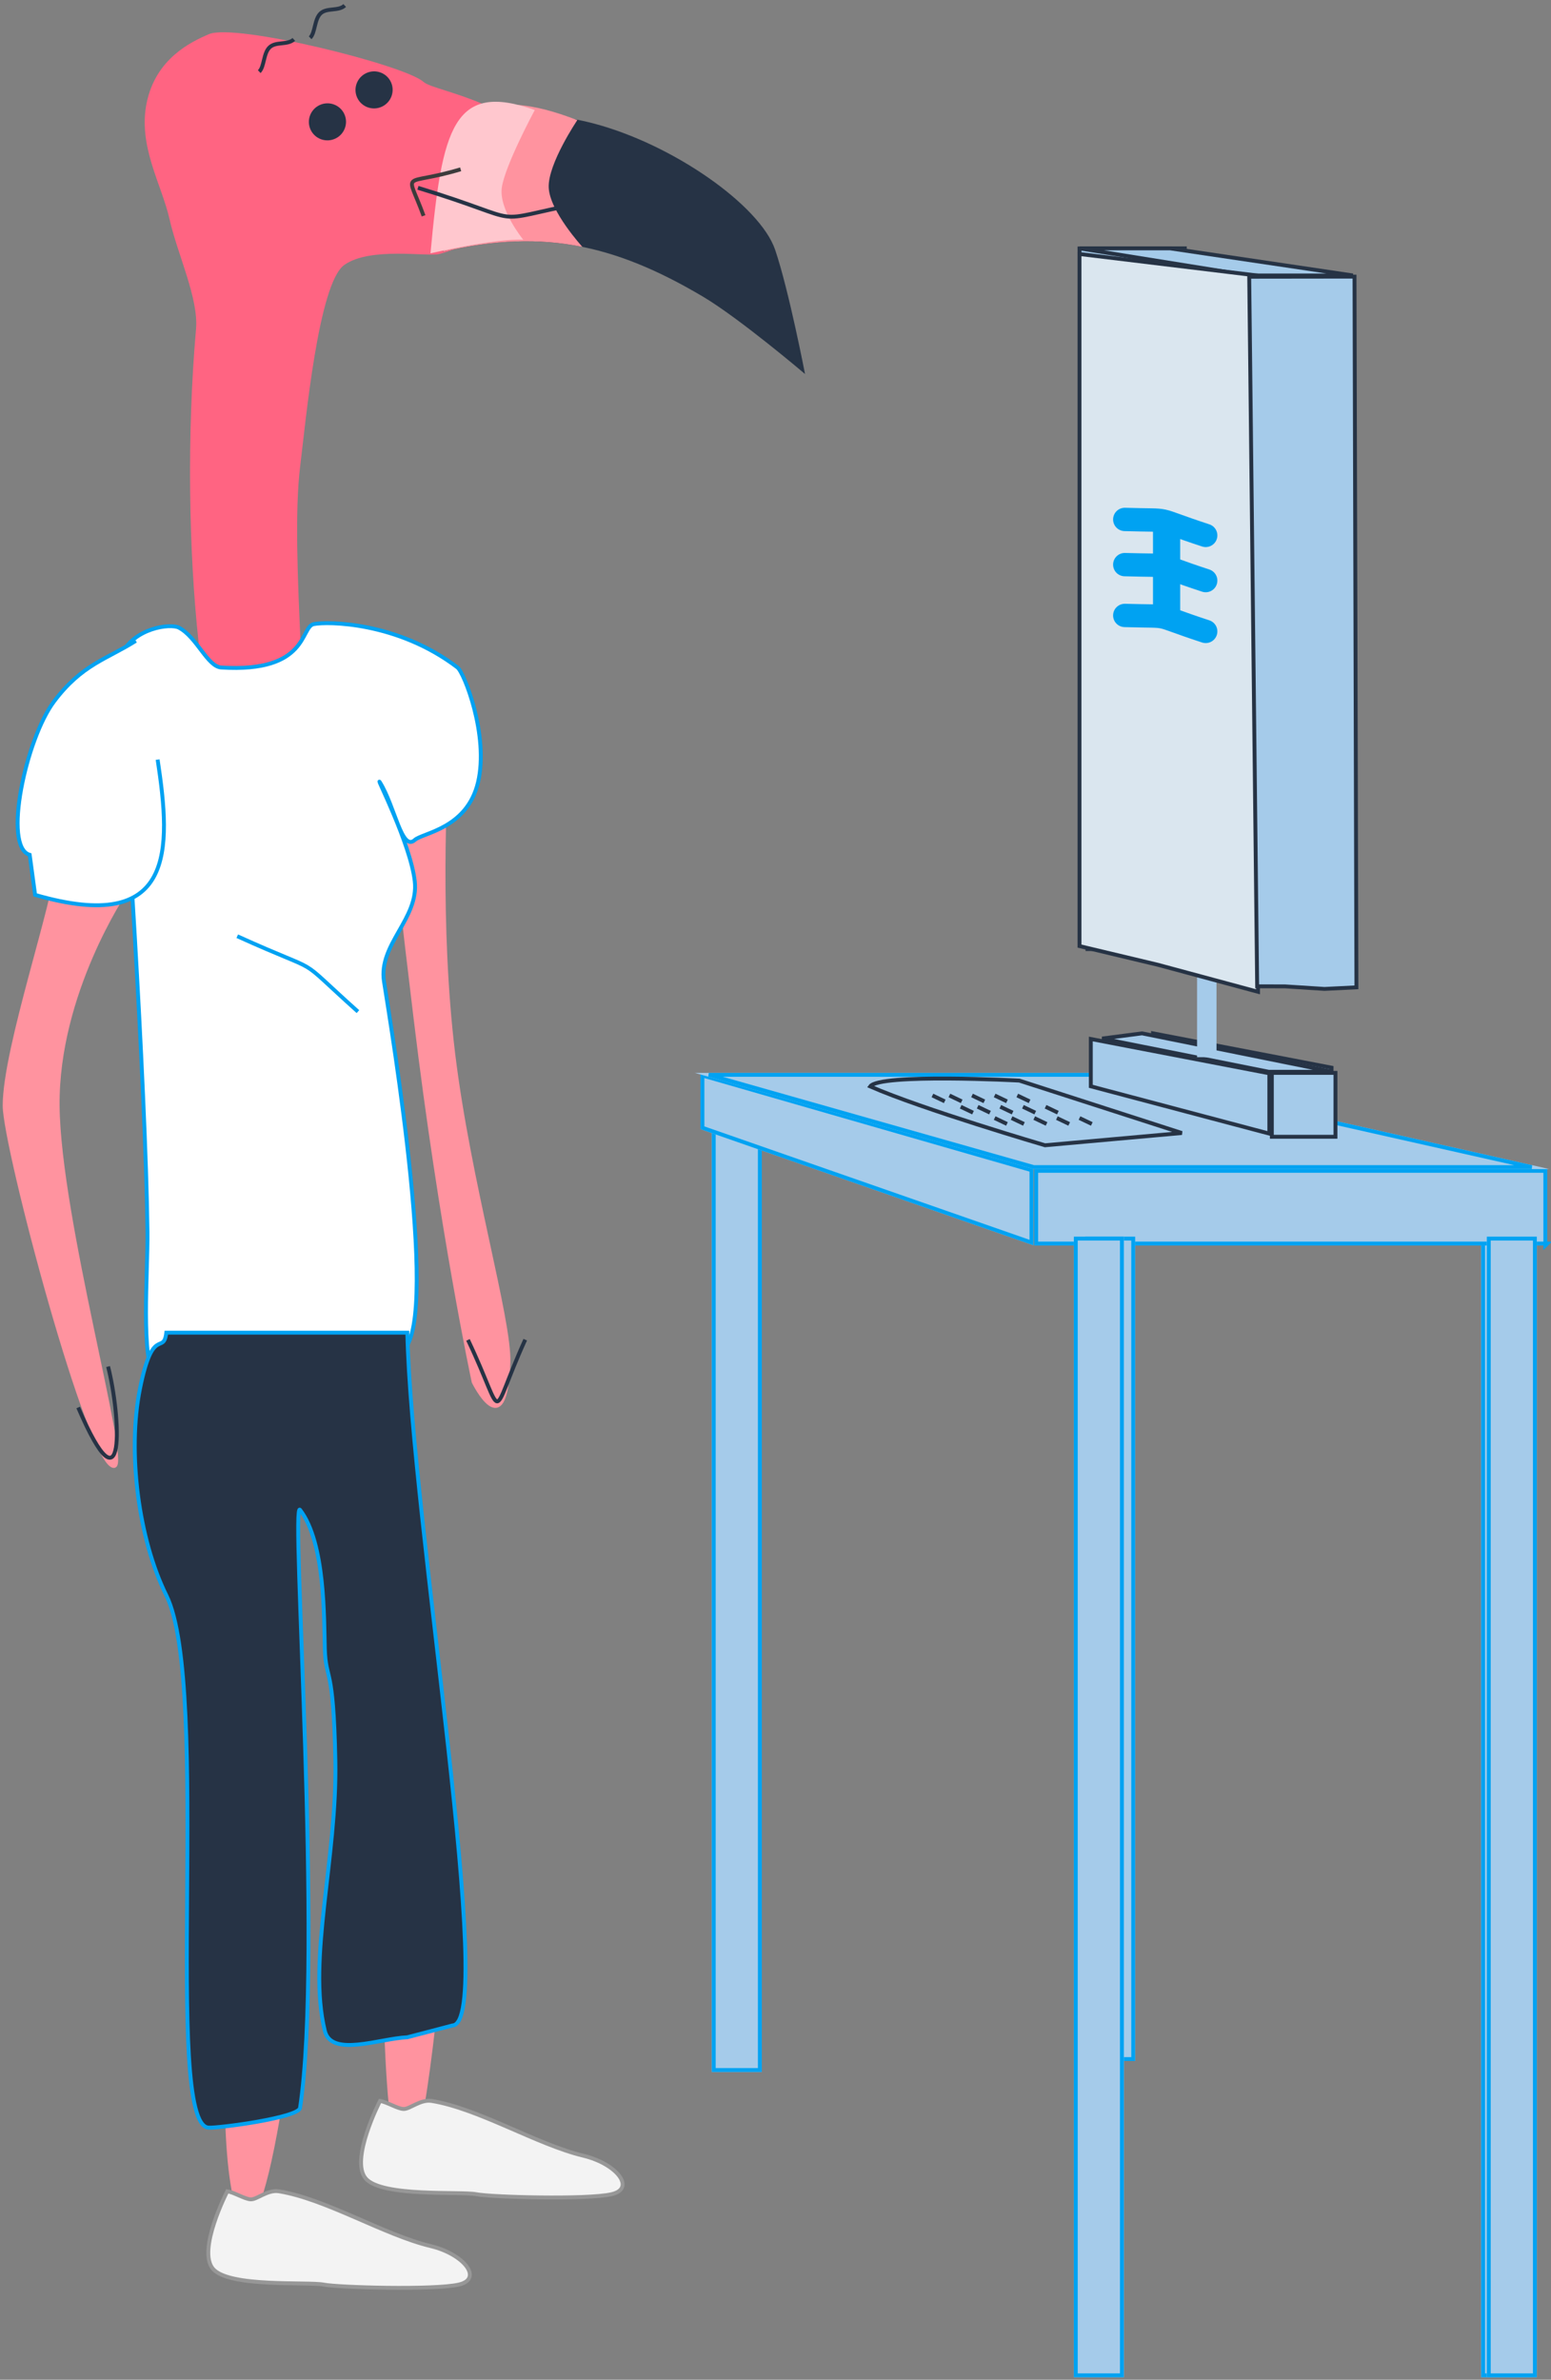 <?xml version="1.0" encoding="UTF-8"?>
<svg width="399px" height="612px" viewBox="0 0 399 612" version="1.1" xmlns="http://www.w3.org/2000/svg" xmlns:xlink="http://www.w3.org/1999/xlink">
    <rect x="0" y="0" width="399" height="612" fill="#808080" stroke="none"/>
    <!-- Generator: Sketch 44.1 (41455) - http://www.bohemiancoding.com/sketch -->
    <title>Group 10</title>
    <desc>Created with Sketch.</desc>
    <defs>
        <rect id="path-1" x="406.034" y="372.032" width="12.864" height="293.332"></rect>
        <rect id="path-2" x="208.11" y="341.533" width="12.864" height="245.318"></rect>
        <polygon id="path-3" points="291.064 354.604 423.041 354.604 423.041 374.305 291.064 374.305"></polygon>
        <polygon id="path-4" points="290.85 354.552 205.2 329.914 205.2 344.385 290.85 374.253"></polygon>
        <polygon id="path-5" points="290.893 354.646 203.744 329.914 313.65 329.914 423.555 354.646"></polygon>
        <rect id="path-6" x="304.161" y="372.032" width="12.864" height="211.999"></rect>
        <rect id="path-7" x="301.251" y="372.032" width="12.864" height="293.332"></rect>
        <rect id="path-8" x="407.489" y="372.032" width="12.864" height="293.332"></rect>
    </defs>
    <g id="Page-1" stroke="none" stroke-width="1" fill="none" fill-rule="evenodd">
        <g id="Group-10" transform="translate(-25, -54)">
            <g id="Group-9">
                <g id="Group-2">
                    <g id="Group">
                        <g id="Rectangle-49">
                            <use fill="#A5CBEA" fill-rule="evenodd" xlink:href="#path-1"></use>
                            <rect stroke="#00A2F2" stroke-width="1" x="406.534" y="372.532" width="11.864" height="292.332"></rect>
                        </g>
                        <path d="M264.649,675.336 C305.51,690.951 382.813,705.885 415.985,671.182 C435.488,650.779 415.025,591.835 382.327,586.487 C331.007,578.094 306.386,597.184 254.674,581.543 C208.231,567.496 128.197,576.102 64.893,581.543 C1.589,586.985 34.235,639.806 52.395,640.369 C88.948,641.503 79.476,642.502 115.707,655.711 C115.707,655.711 168.944,638.763 264.649,675.336 Z" id="Path-50"></path>
                        <g id="Rectangle-49">
                            <use fill="#A5CBEA" fill-rule="evenodd" xlink:href="#path-2"></use>
                            <rect stroke="#00A2F2" stroke-width="1" x="208.61" y="342.033" width="11.864" height="244.318"></rect>
                        </g>
                        <path d="M189.296,256.488 C189.296,252.664 182.133,252.842 180.664,256.488 C177.413,264.558 164.109,297.711 146.467,326.024 C128.826,354.337 104.377,381.766 99.99,392.081 C91.494,412.059 106.007,400.337 106.007,400.337 C106.007,400.337 130.03,368.639 159.106,321.857 C188.183,275.075 189.296,273.34 189.296,256.488 Z" id="Path-116" stroke="#FF939F" fill="#FF939F" transform="translate(143.309, 328.72) scale(-1, 1) rotate(-25) translate(-143.309, -328.72) "></path>
                        <g id="Group-36" transform="translate(148.05, 152.438) rotate(-25) translate(-148.05, -152.438) translate(40.55, 34.938)">
                            <path d="M102.598,36.139 C105.608,39.582 131.714,44.372 148.85,77.377 C165.987,110.381 171.349,70.883 168.453,82.141 C165.008,95.531 141.963,83.403 136.965,79.844 C123.651,70.364 114.063,78.798 101.245,80.571 C98.261,80.984 83.831,76.508 76.643,80.39 C69.454,84.271 61.849,119.28 59.1,130.269 C53.414,152.999 53.541,201.603 48.974,212.383 C44.408,223.163 41.634,212.378 35.467,212.146 C24.084,211.718 25.486,145.148 36.772,92.13 C38.431,84.336 34.387,72.48 33.464,63.269 C32.541,54.058 27.589,43.492 31.312,32.68 C35.036,21.869 44.281,18.69 49.318,17.237 C56.402,15.193 98.301,31.22 102.598,36.139 Z" id="Path-90" fill="#FF6482" transform="translate(98.392, 117.111) rotate(18) translate(-98.392, -117.111) "></path>
                            <g id="Group-38" transform="translate(158.876, 99.477) rotate(-42) translate(-158.876, -99.477) translate(134.376, 43.977)">
                                <path d="M1.688,12.893 C16.936,33.771 20.806,52.361 17.243,78.967 C15.781,89.878 9.175,111 9.175,111 C9.175,111 27.429,98.73 35.594,91.424 C53.471,75.426 58.865,-16.017 4.883,13.806 L1.688,12.893 Z" id="Path-109" fill="#263345"></path>
                                <path d="M46.386,31.565 C45.554,6.135 35.712,-3.226 4.883,13.806 L1.688,12.893 C9.725,23.897 14.601,34.266 16.893,45.507 C16.893,45.507 22.048,34.17 27.558,31.565 C33.068,28.96 46.386,31.565 46.386,31.565 Z" id="Path-109" fill="#FF939F"></path>
                                <path d="M44.511,20.481 C43.169,-1.667 30.931,0.305 0.102,10.182 C0.102,10.182 10.341,24.275 12.634,30.794 C12.634,30.794 17.267,21.991 22.777,20.481 C28.287,18.97 44.511,20.481 44.511,20.481 Z" id="Path-109" fill="#FFC7CE"></path>
                                <path d="M34.736,37.472 C19.81,9.478 29.823,19.696 7.179,4.588" id="Path-110" stroke="#263345" transform="translate(20.958, 21.03) rotate(-158) translate(-20.958, -21.03) "></path>
                            </g>
                            <ellipse id="Oval-27" fill="#263345" cx="100.681" cy="40.282" rx="4.781" ry="4.761"></ellipse>
                            <ellipse id="Oval-27" fill="#263345" cx="115.025" cy="37.902" rx="4.781" ry="4.761"></ellipse>
                        </g>
                        <path d="M98.663,306.744 C101.177,321.937 106.232,336.925 106.207,352.323 C106.186,365.073 94.78,397.454 91.705,401.599 C91.094,402.423 104.983,401.599 106.207,400.022 C107.431,398.444 115.611,359.911 116.566,357.072 C121.493,342.435 114.502,309.711 112.885,302.32" id="Path-112" fill="#FF939F"></path>
                        <g id="Group-35" transform="translate(43.157, 206.465)" stroke="#00A2F2">
                            <g id="Group-39" transform="translate(0, 0)">
                                <path d="M43.762,203.517 C53.944,210.014 65.294,200.26 75.258,197.264 C86.574,193.862 81.703,114.052 81.102,101.993 C80.619,92.297 91.748,86.855 91.668,77.171 C91.589,67.487 84.37,48.806 85.396,50.908 C88.597,57.465 89.105,69.326 92.781,66.617 C94.999,64.982 106.467,65.169 110.522,53.544 C114.576,41.918 109.914,25.127 108.336,23.638 C94.21,10.311 76.221,8.352 72.719,8.696 C69.217,9.04 70.077,21.049 47.917,17.308 C44.368,16.708 42.495,8.872 38.129,5.966 C36.103,4.617 26.523,4.781 22.555,11.55 C18.586,18.319 19.15,34.095 20.122,34.653 C20.904,35.103 17.282,123.146 13.859,159.678 C12.864,170.305 8.633,191.832 11.928,197.923 C15.223,204.013 42.247,202.55 43.762,203.517 Z" id="Path-89" fill="#FFFFFF" transform="translate(61.415, 105.501) rotate(-366) translate(-61.415, -105.501) "></path>
                                <path d="M42.878,88.302 C66.656,99.082 56.558,92.138 73.921,107.695" id="Path-113"></path>
                            </g>
                        </g>
                        <path d="M91.685,64.136 C93.318,65.657 96.26,64.625 97.893,66.146 C99.526,67.667 99.251,71.181 100.584,72.422" id="Path-114" stroke="#263345" transform="translate(96.135, 68.279) scale(-1, 1) translate(-96.135, -68.279) "></path>
                        <path d="M104.783,55.422 C106.416,56.942 109.357,55.911 110.991,57.432 C112.624,58.953 112.349,62.466 113.682,63.708" id="Path-114" stroke="#263345" transform="translate(109.233, 59.565) scale(-1, 1) translate(-109.233, -59.565) "></path>
                        <path d="M130.979,97.54 C146.292,102.145 144.982,97.223 140.517,109.502" id="Path-115" stroke="#3C3C3C" transform="translate(137.241, 103.521) scale(-1, 1) translate(-137.241, -103.521) "></path>
                        <path d="M123.702,568.099 C131.625,642.558 137.146,607.382 137.756,569.389" id="Path-106" fill="#FF939F" transform="translate(130.729, 589.964) scale(-1, 1) translate(-130.729, -589.964) "></path>
                        <path d="M82.953,598.598 C90.876,644.387 96.397,622.755 97.007,599.391" id="Path-106" fill="#FF939F" transform="translate(89.98, 612.044) scale(-1, 1) translate(-89.98, -612.044) "></path>
                        <path d="M154.262,411.253 C137.911,394.649 136.152,399.233 159.351,397.429" id="Path-108" stroke="#263345" transform="translate(150.65, 404.341) scale(-1, 1) rotate(-110) translate(-150.65, -404.341) "></path>
                        <g id="Rectangle-49">
                            <use fill="#A5CBEA" fill-rule="evenodd" xlink:href="#path-3"></use>
                            <path stroke="#00A2F2" stroke-width="1" d="M422.541,373.805 L423.041,373.805 L422.541,374.305 L422.541,373.805 Z M291.564,355.104 L291.564,373.805 L422.541,373.805 L422.541,355.104 L291.564,355.104 Z"></path>
                        </g>
                        <g id="Rectangle-49">
                            <use fill="#A5CBEA" fill-rule="evenodd" xlink:href="#path-4"></use>
                            <path stroke="#00A2F2" stroke-width="1" d="M290.35,354.929 L205.7,330.578 L205.7,344.03 L290.35,373.549 L290.35,354.929 Z"></path>
                        </g>
                        <g id="Rectangle-49">
                            <use fill="#A5CBEA" fill-rule="evenodd" xlink:href="#path-5"></use>
                            <path stroke="#00A2F2" stroke-width="1" d="M290.963,354.146 L419.056,354.146 L313.594,330.414 L207.338,330.414 L290.963,354.146 Z"></path>
                        </g>
                        <g id="Rectangle-49">
                            <use fill="#A5CBEA" fill-rule="evenodd" xlink:href="#path-6"></use>
                            <rect stroke="#00A2F2" stroke-width="1" x="304.661" y="372.532" width="11.864" height="210.999"></rect>
                        </g>
                        <g id="Rectangle-49">
                            <use fill="#A5CBEA" fill-rule="evenodd" xlink:href="#path-7"></use>
                            <rect stroke="#00A2F2" stroke-width="1" x="301.751" y="372.532" width="11.864" height="292.332"></rect>
                        </g>
                        <g id="Rectangle-49">
                            <use fill="#A5CBEA" fill-rule="evenodd" xlink:href="#path-8"></use>
                            <rect stroke="#00A2F2" stroke-width="1" x="407.989" y="372.532" width="11.864" height="292.332"></rect>
                        </g>
                        <polygon id="Line" stroke="#263345" fill="#A5CBEA" stroke-linecap="square" points="322.066 298.726 330.286 298.322 329.793 117.872 302.706 117.907 304.752 298.074 311.865 298.079"></polygon>
                        <polygon id="Line" stroke="#263345" fill="#A5CBEA" stroke-linecap="square" points="367.548 344.083 367.548 328.575 321.625 319.748 321.625 331.916"></polygon>
                        <polygon id="Line" stroke="#263345" fill="#A5CBEA" stroke-linecap="square" points="368.553 346.342 368.553 329.914 352.187 329.914 352.187 346.342"></polygon>
                        <polygon id="Line" stroke="#263345" fill="#A5CBEA" stroke-linecap="square" points="318.788 319.748 367.751 329.63 351.385 329.63 308.527 321.086"></polygon>
                        <polygon id="Line" stroke="#263345" fill="#A5CBEA" stroke-linecap="square" points="351.539 345.536 351.539 330.028 305.617 321.2 305.617 333.368"></polygon>
                        <path d="M175.072,608.389 C163.128,605.531 148.167,596.269 136.036,594.297 C133.155,593.829 130.4,596.439 128.812,596.37 C127.224,596.3 124.709,594.643 122.765,594.297 C122.765,594.297 114.928,609.473 119.108,614.272 C123.288,619.072 143.541,617.512 147.559,618.293 C151.405,619.04 175.943,619.731 182.295,618.293 C188.646,616.854 183.686,610.451 175.072,608.389 Z" id="Path-173" stroke="#979797" fill="#F3F3F3"></path>
                        <path d="M135.779,631.627 C123.834,628.769 108.873,619.507 96.742,617.534 C93.861,617.066 91.106,619.677 89.518,619.607 C87.93,619.537 85.415,617.881 83.472,617.534 C83.472,617.534 75.635,632.71 79.814,637.51 C83.994,642.31 104.248,640.749 108.266,641.53 C112.112,642.278 136.649,642.969 143.001,641.53 C149.353,640.092 144.392,633.688 135.779,631.627 Z" id="Path-173" stroke="#979797" fill="#F3F3F3"></path>
                        <path d="M335.451,323.379 L335.451,304.498" id="Line" stroke="#A5CBEA" stroke-width="5" stroke-linecap="square"></path>
                        <polygon id="Line" stroke="#263345" fill="#A5CBEA" stroke-linecap="square" points="326.002 117.872 373.036 124.842 346.196 124.842 302.706 117.872"></polygon>
                        <polygon id="Line" stroke="#263345" fill="#DAE6EF" stroke-linecap="square" points="322.874 302.114 348.629 309.063 348.629 124.877 302.706 119.325 302.706 297.306"></polygon>
                        <polygon id="Line" stroke="#263345" fill="#A5CBEA" stroke-linecap="square" points="365.726 308.321 373.946 307.911 373.452 125.134 346.366 125.169 348.411 307.66 355.524 307.665"></polygon>
                        <path d="M293.836,348.532 L329.034,345.379 L287.227,331.897 C287.227,331.897 251.253,329.994 248.859,333.398 C262.195,339.256 293.836,348.532 293.836,348.532 Z" id="Path-191" stroke="#263345" fill="#A5CBEA"></path>
                        <path d="M264.868,335.724 L268.034,337.235" id="Path-192" stroke="#263345"></path>
                        <path d="M269.234,335.724 L272.4,337.235" id="Path-192" stroke="#263345"></path>
                        <path d="M275.055,335.724 C276.111,336.227 277.166,336.731 278.221,337.235" id="Path-192" stroke="#263345"></path>
                        <path d="M280.876,335.724 C281.932,336.227 282.987,336.731 284.043,337.235" id="Path-192" stroke="#263345"></path>
                        <path d="M286.698,335.724 L289.864,337.235" id="Path-192" stroke="#263345"></path>
                        <path d="M272.144,338.628 C273.2,339.132 274.255,339.636 275.311,340.139" id="Path-192" stroke="#263345"></path>
                        <path d="M276.51,338.628 C277.566,339.132 278.621,339.636 279.677,340.139" id="Path-192" stroke="#263345"></path>
                        <path d="M282.332,338.628 C283.387,339.132 284.443,339.636 285.498,340.139" id="Path-192" stroke="#263345"></path>
                        <path d="M288.153,338.628 L291.319,340.139" id="Path-192" stroke="#263345"></path>
                        <path d="M293.974,338.628 C295.03,339.132 296.085,339.636 297.141,340.139" id="Path-192" stroke="#263345"></path>
                        <path d="M280.876,341.533 L284.043,343.044" id="Path-192" stroke="#263345"></path>
                        <path d="M285.242,341.533 C286.298,342.037 287.353,342.54 288.409,343.044" id="Path-192" stroke="#263345"></path>
                        <path d="M291.064,341.533 L294.23,343.044" id="Path-192" stroke="#263345"></path>
                        <path d="M296.885,341.533 L300.051,343.044" id="Path-192" stroke="#263345"></path>
                        <path d="M302.706,341.533 L305.872,343.044" id="Path-192" stroke="#263345"></path>
                        <path d="M74.627,396.722 C73.665,444.515 51.381,574.401 63.03,574.893 L74.627,577.926 C81.718,578.225 94.177,583.139 95.854,576.278 C100.379,557.765 92.655,531.967 93.144,506.725 C93.634,481.484 95.579,486.708 95.854,477.983 C96.088,470.533 95.678,450.844 102.225,442.295 C104.739,439.012 96.25,556.702 102.225,596.085 C102.609,598.613 123.212,601.332 125.776,601.162 C137.57,600.381 125.026,487.655 136.633,464.264 C143.762,449.897 146.705,427.454 143.39,411.043 C140.075,394.632 137.331,402.631 136.633,396.722 L74.627,396.722 Z" id="Path-105" stroke="#00A2F2" fill="#263345" transform="translate(102.208, 498.946) scale(-1, 1) translate(-102.208, -498.946) "></path>
                        <path d="M26.196,257.072 C31.029,263.701 30.789,283.392 30.789,283.392 C30.789,283.392 48.382,309.346 48.131,338.343 C47.88,367.34 29.907,430.392 33.55,430.998 C39.708,432.022 61.764,348.989 61.764,338.341 C61.764,323.532 48.565,285.593 48.131,275.729 C47.697,265.866 44.874,277.462 48.131,266.914 C51.834,254.924 35.425,247.461 33.55,245.679" id="Path-116" stroke="#FF939F" fill="#FF939F" transform="translate(43.98, 338.343) scale(-1, 1) translate(-43.98, -338.343) "></path>
                        <path d="M47.375,405.436 C44.151,418.067 42.658,444.869 55.066,415.963" id="Path-176" stroke="#263345" transform="translate(50.09, 417.165) scale(-1, 1) translate(-50.09, -417.165) "></path>
                        <path d="M54.573,217.746 C47.982,223.569 41.829,225.867 36.218,236.476 C30.606,247.084 28.994,275.466 36.218,276.373 L39.208,286.331 C76.396,291 72.049,269.527 64.894,247.038" id="Path-172" stroke="#00A2F2" fill="#FFFFFF" transform="translate(50.555, 252.36) rotate(9) translate(-50.555, -252.36) "></path>
                        <path d="M314.349,187.585 C327.57,187.982 320.577,186.913 335.171,191.691" id="Path-193" stroke="#00A2F2" stroke-width="6" stroke-linecap="round"></path>
                        <path d="M314.349,199.204 C327.57,199.6 320.577,198.531 335.171,203.309" id="Path-193" stroke="#00A2F2" stroke-width="6" stroke-linecap="round"></path>
                        <path d="M314.349,212.275 C327.57,212.671 320.577,211.603 335.171,216.381" id="Path-193" stroke="#00A2F2" stroke-width="6" stroke-linecap="round"></path>
                        <path d="M325.111,191.942 L325.111,210.096" id="Line" stroke="#00A2F2" stroke-width="7" stroke-linecap="square"></path>
                    </g>
                </g>
            </g>
        </g>
    </g>
</svg>